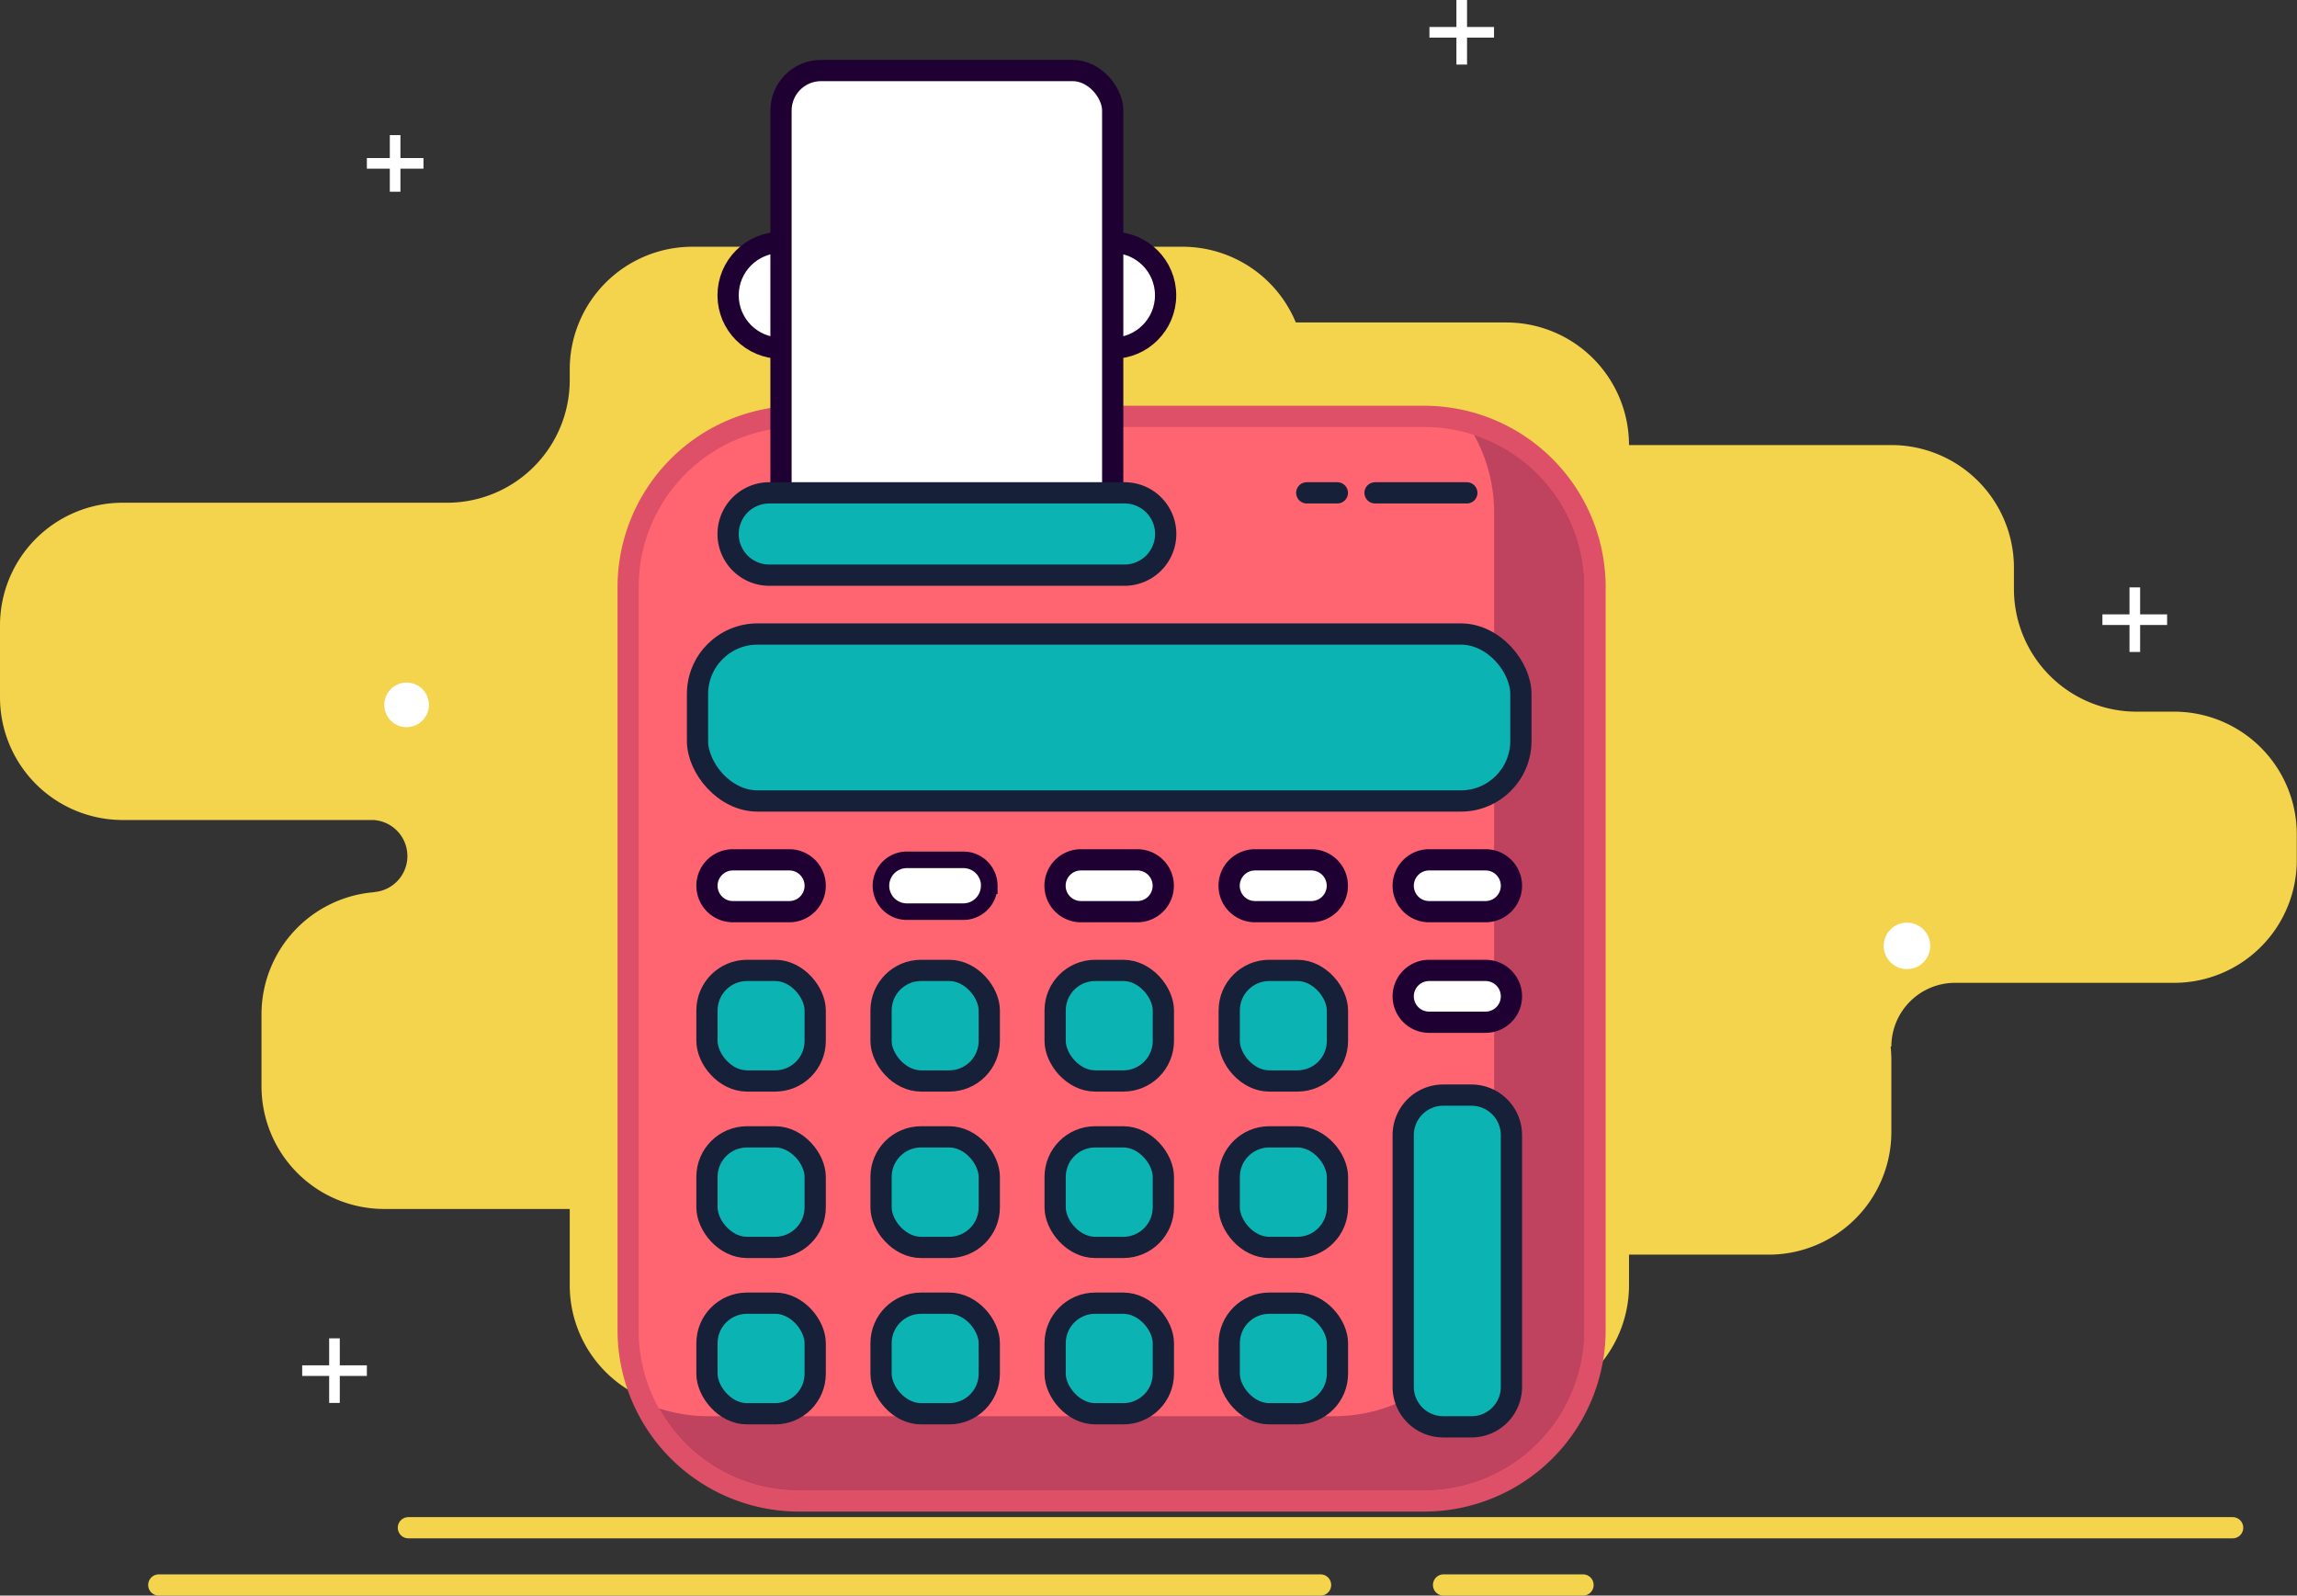 <svg xmlns="http://www.w3.org/2000/svg" viewBox="0 0 216.26 150.22"><rect x="0" y="0" width="216.26" height="150.22" fill="#333333" stroke="none"/><defs><style>.cls-1,.cls-11,.cls-3,.cls-8{fill:none;}.cls-1{stroke:#f4d34d;}.cls-1,.cls-8{stroke-linecap:round;stroke-linejoin:round;}.cls-1,.cls-4,.cls-8,.cls-9{stroke-width:2px;}.cls-2{fill:#f4d34d;}.cls-3,.cls-8,.cls-9{stroke:#162039;}.cls-10,.cls-11,.cls-3,.cls-4,.cls-9{stroke-miterlimit:10;}.cls-10,.cls-3{stroke-width:1.56px;}.cls-10,.cls-12,.cls-4{fill:#fff;}.cls-10,.cls-4{stroke:#1f0033;}.cls-5{fill:#ff6570;}.cls-6{fill:#dd5067;}.cls-7{fill:#bf435e;}.cls-9{fill:#0bb4b2;}.cls-11{stroke:#fff;}</style></defs><title>MATHS-BG</title><g id="Layer_2" data-name="Layer 2"><g id="Layer_3" data-name="Layer 3"><line class="cls-1" x1="210.2" y1="143.83" x2="38.45" y2="143.83"/><line class="cls-1" x1="124.33" y1="149.22" x2="14.95" y2="149.22"/><line class="cls-1" x1="135.91" y1="149.22" x2="149.04" y2="149.22"/><path class="cls-2" d="M204.71,67h-3.55a11.55,11.55,0,0,1-11.55-11.55h0v-2a11.55,11.55,0,0,0-11.55-11.55H153.37a11.55,11.55,0,0,0-11.55-11.54H122a11.55,11.55,0,0,0-10.67-7.13H65.19A11.55,11.55,0,0,0,53.64,34.77v1A11.55,11.55,0,0,1,42.09,47.33H11.55A11.55,11.55,0,0,0,0,58.87v6.78A11.55,11.55,0,0,0,11.55,77.2H35.14a3.4,3.4,0,0,1,0,6.79l.17,0a11.54,11.54,0,0,0-10.69,11.5v6.78a11.55,11.55,0,0,0,11.55,11.55H53.64V121a11.55,11.55,0,0,0,11.55,11.55h76.63A11.55,11.55,0,0,0,153.37,121v-2.88h13.15a11.55,11.55,0,0,0,11.55-11.55V99.78a11.63,11.63,0,0,0-.07-1.25l.07,0a6,6,0,0,1,6-6h20.62a11.55,11.55,0,0,0,11.55-11.55V78.57A11.55,11.55,0,0,0,204.71,67Z"/><line class="cls-3" x1="108.13" y1="125.24" x2="103.97" y2="125.24"/><circle class="cls-4" cx="73.53" cy="27.8" r="4.98"/><circle class="cls-4" cx="104.76" cy="27.8" r="4.98"/><rect class="cls-5" x="59.13" y="39.2" width="91.04" height="102.11" rx="16.07" ry="16.07"/><path class="cls-6" d="M134.1,40.2a15.07,15.07,0,0,1,15.07,15.07v70a15.07,15.07,0,0,1-15.07,15.07H75.2a15.07,15.07,0,0,1-15.07-15.07v-70A15.07,15.07,0,0,1,75.2,40.2h58.9m0-2H75.2A17.09,17.09,0,0,0,58.14,55.27v70A17.09,17.09,0,0,0,75.2,142.31h58.9a17.09,17.09,0,0,0,17.07-17.07v-70A17.09,17.09,0,0,0,134.1,38.2Z"/><path class="cls-7" d="M138.77,40.94a15,15,0,0,1,1.9,7.32v70a15.07,15.07,0,0,1-15.07,15.07H66.7a15,15,0,0,1-4.66-.74,15.06,15.06,0,0,0,13.16,7.74h58.9a15.07,15.07,0,0,0,15.07-15.07v-70A15.07,15.07,0,0,0,138.77,40.94Z"/><line class="cls-8" x1="123.03" y1="46.4" x2="125.91" y2="46.4"/><line class="cls-8" x1="129.46" y1="46.4" x2="138.1" y2="46.4"/><rect class="cls-9" x="65.67" y="59.69" width="77.52" height="15.72" rx="5.65" ry="5.65"/><path class="cls-4" d="M76.75,83.39a2.44,2.44,0,0,1-2.44,2.44H69a2.44,2.44,0,0,1-2.44-2.44h0A2.44,2.44,0,0,1,69,80.95h5.31a2.44,2.44,0,0,1,2.44,2.44Z"/><path class="cls-10" d="M93.13,83.39a2.44,2.44,0,0,1-2.44,2.44H85.38a2.44,2.44,0,0,1-2.44-2.44h0a2.44,2.44,0,0,1,2.44-2.44H90.7a2.44,2.44,0,0,1,2.44,2.44Z"/><path class="cls-4" d="M109.52,83.39a2.44,2.44,0,0,1-2.44,2.44h-5.31a2.44,2.44,0,0,1-2.44-2.44h0a2.44,2.44,0,0,1,2.44-2.44h5.31a2.44,2.44,0,0,1,2.44,2.44Z"/><path class="cls-4" d="M125.91,83.39a2.44,2.44,0,0,1-2.44,2.44h-5.31a2.44,2.44,0,0,1-2.44-2.44h0a2.44,2.44,0,0,1,2.44-2.44h5.31a2.44,2.44,0,0,1,2.44,2.44Z"/><path class="cls-4" d="M142.3,83.39a2.44,2.44,0,0,1-2.44,2.44h-5.31a2.44,2.44,0,0,1-2.44-2.44h0a2.44,2.44,0,0,1,2.44-2.44h5.31a2.44,2.44,0,0,1,2.44,2.44Z"/><path class="cls-4" d="M142.3,93.8a2.44,2.44,0,0,1-2.44,2.44h-5.31a2.44,2.44,0,0,1-2.44-2.44h0a2.44,2.44,0,0,1,2.44-2.44h5.31a2.44,2.44,0,0,1,2.44,2.44Z"/><rect class="cls-9" x="66.56" y="91.36" width="10.19" height="10.41" rx="3.77" ry="3.77"/><rect class="cls-9" x="82.95" y="91.36" width="10.19" height="10.41" rx="3.77" ry="3.77"/><rect class="cls-9" x="99.34" y="91.36" width="10.19" height="10.41" rx="3.77" ry="3.77"/><rect class="cls-9" x="115.73" y="91.36" width="10.19" height="10.41" rx="3.77" ry="3.77"/><rect class="cls-9" x="66.56" y="107.03" width="10.19" height="10.41" rx="3.77" ry="3.77"/><rect class="cls-9" x="82.95" y="107.03" width="10.19" height="10.41" rx="3.77" ry="3.77"/><rect class="cls-9" x="99.34" y="107.03" width="10.19" height="10.41" rx="3.77" ry="3.77"/><rect class="cls-9" x="115.73" y="107.03" width="10.19" height="10.41" rx="3.77" ry="3.77"/><rect class="cls-9" x="66.56" y="122.69" width="10.19" height="10.41" rx="3.77" ry="3.77"/><rect class="cls-9" x="82.95" y="122.69" width="10.19" height="10.41" rx="3.77" ry="3.77"/><rect class="cls-9" x="99.34" y="122.69" width="10.19" height="10.41" rx="3.77" ry="3.77"/><rect class="cls-9" x="115.73" y="122.69" width="10.19" height="10.41" rx="3.77" ry="3.77"/><path class="cls-9" d="M135.88,103.1h2.65a3.77,3.77,0,0,1,3.77,3.77v23.7a3.76,3.76,0,0,1-3.76,3.76h-2.66a3.77,3.77,0,0,1-3.77-3.77V106.87A3.77,3.77,0,0,1,135.88,103.1Z"/><rect class="cls-4" x="73.53" y="6.64" width="31.23" height="45.51" rx="3.77" ry="3.77"/><path class="cls-9" d="M109.75,50.27a3.88,3.88,0,0,1-3.88,3.88H72.43a3.88,3.88,0,0,1-3.88-3.88h0a3.88,3.88,0,0,1,3.88-3.87h33.44a3.87,3.87,0,0,1,3.88,3.87Z"/><line class="cls-11" x1="137.62" y1="6.08" x2="137.62"/><line class="cls-11" x1="134.58" y1="3.04" x2="140.66" y2="3.04"/><line class="cls-11" x1="37.2" y1="18.05" x2="37.2" y2="12.72"/><line class="cls-11" x1="34.54" y1="15.38" x2="39.87" y2="15.38"/><line class="cls-11" x1="200.99" y1="61.38" x2="200.99" y2="55.3"/><line class="cls-11" x1="197.94" y1="58.34" x2="204.03" y2="58.34"/><line class="cls-11" x1="31.49" y1="132.08" x2="31.49" y2="126"/><line class="cls-11" x1="28.45" y1="129.04" x2="34.54" y2="129.04"/><circle class="cls-12" cx="38.28" cy="66.36" r="2.1"/><circle class="cls-12" cx="179.54" cy="89.05" r="2.19"/></g></g></svg>